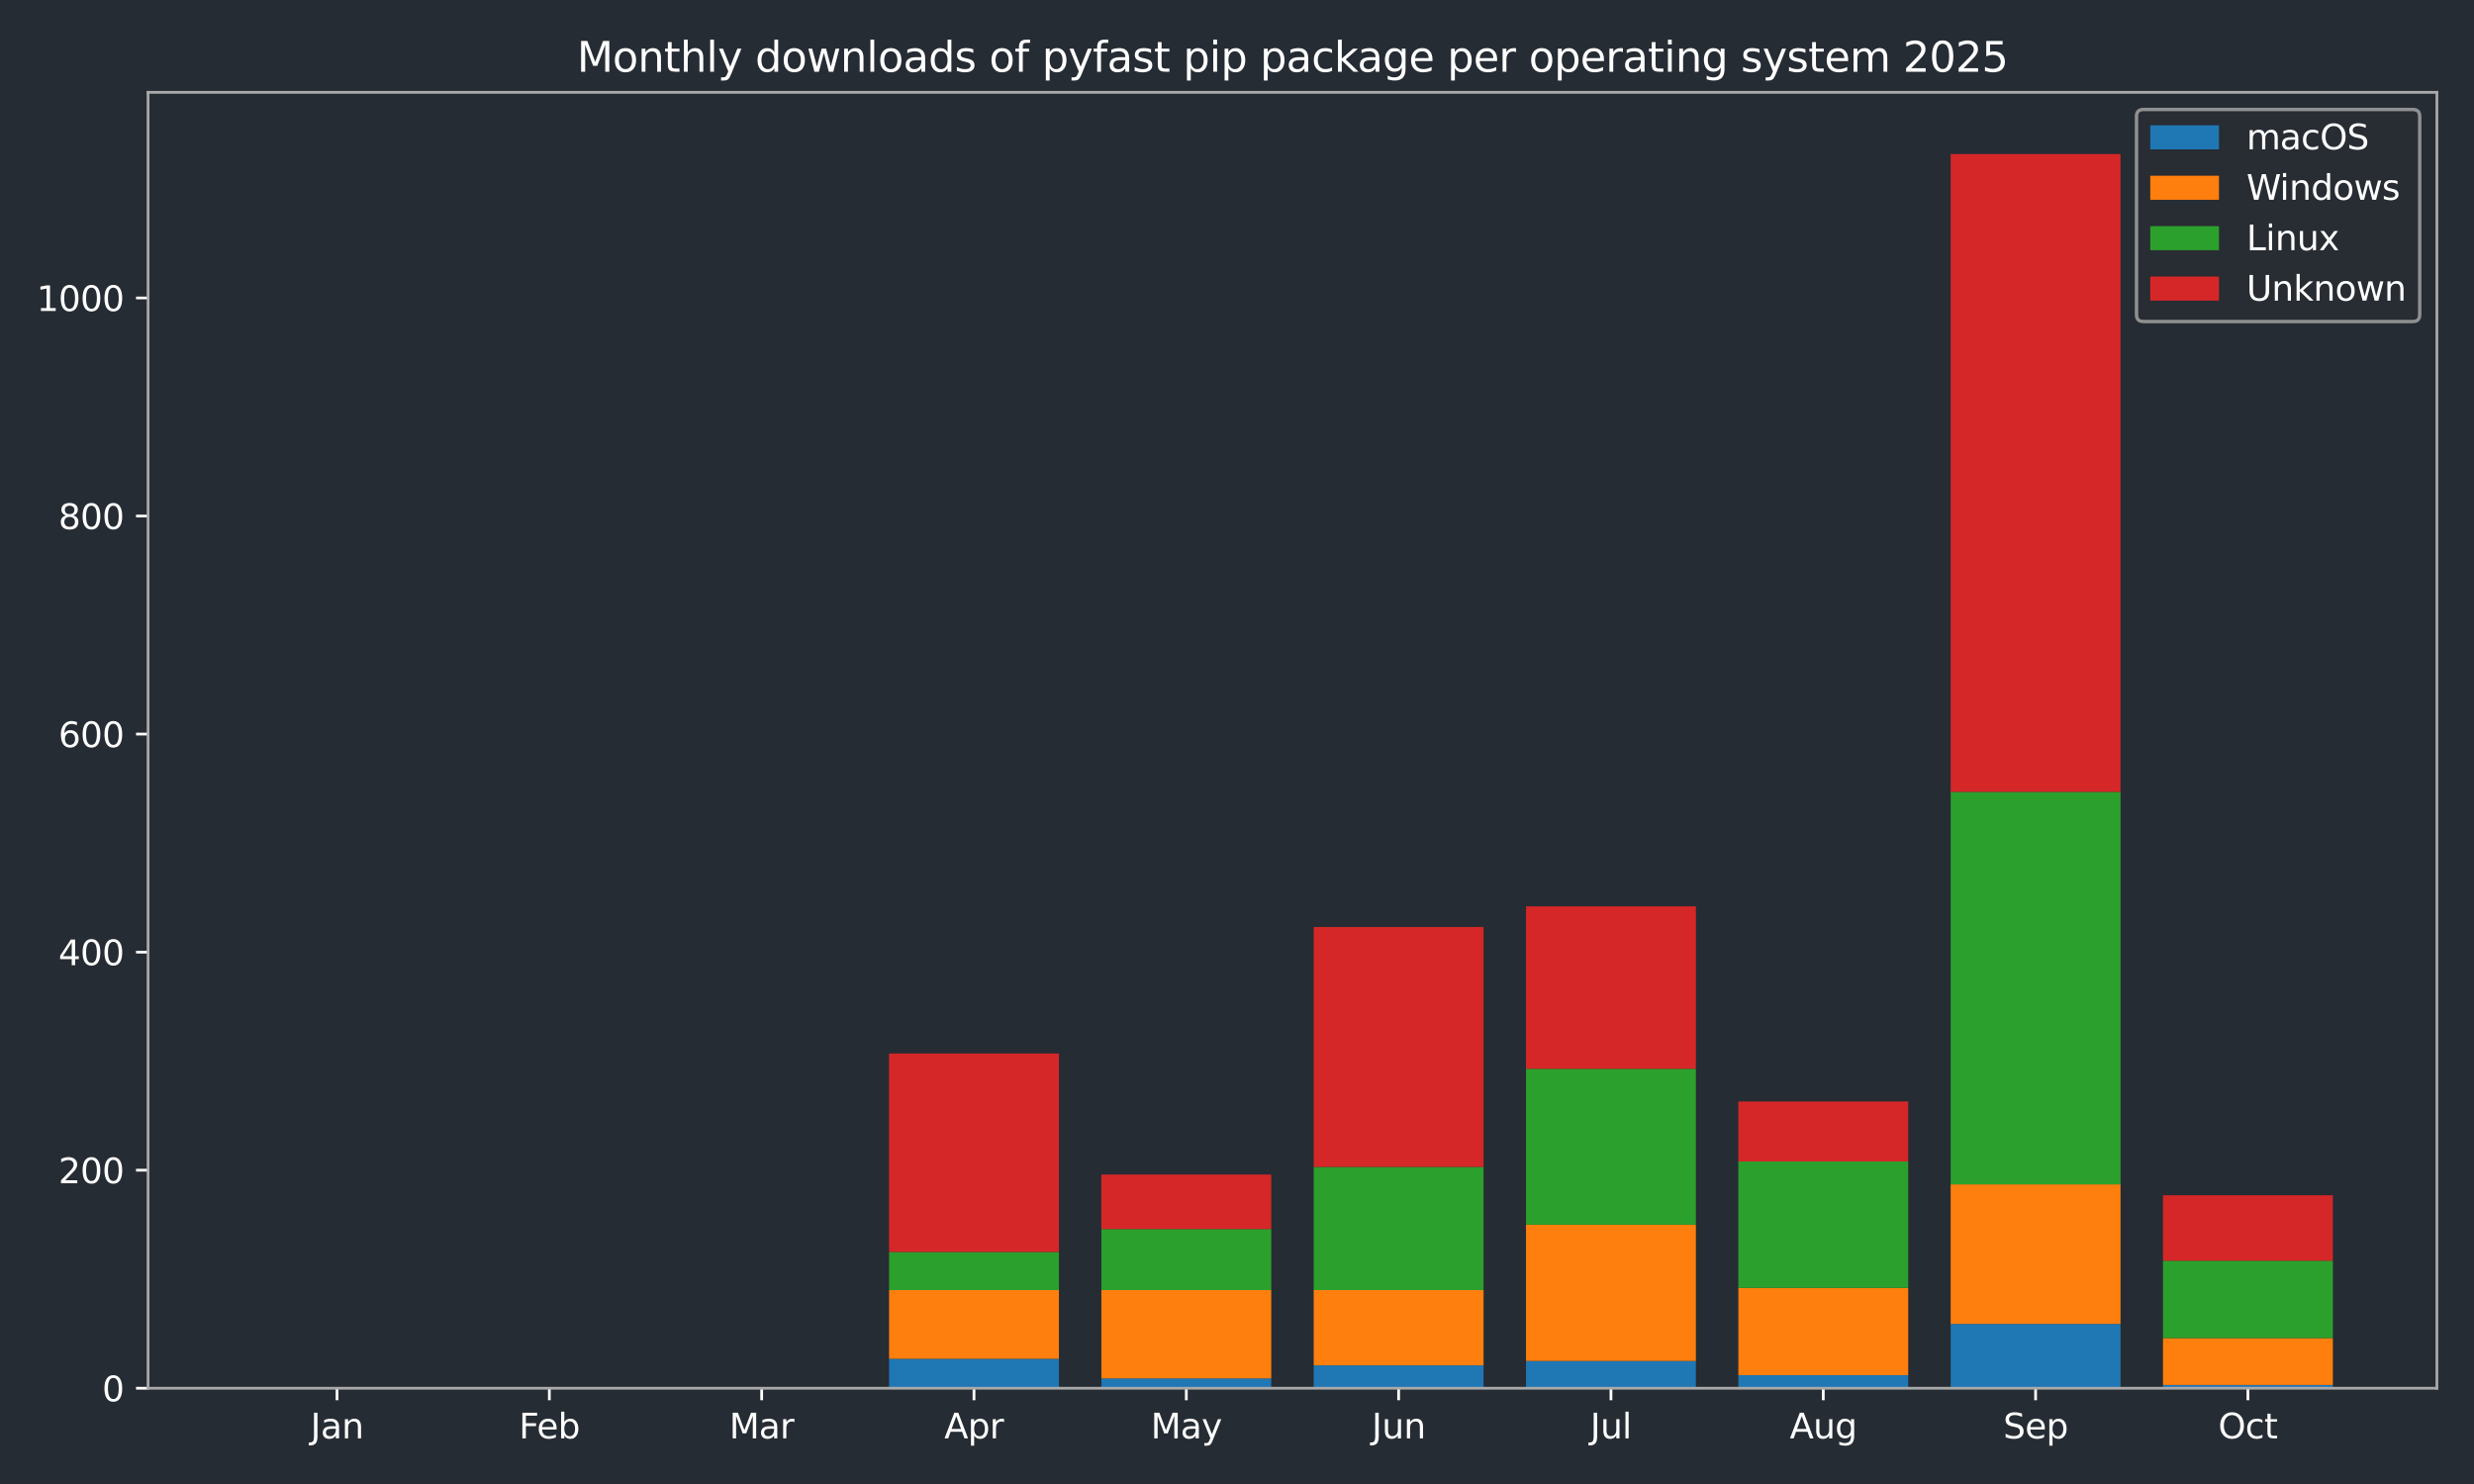 <?xml version="1.0" encoding="utf-8" standalone="no"?>
<!DOCTYPE svg PUBLIC "-//W3C//DTD SVG 1.1//EN"
  "http://www.w3.org/Graphics/SVG/1.1/DTD/svg11.dtd">
<svg xmlns:xlink="http://www.w3.org/1999/xlink" width="720pt" height="432pt" viewBox="0 0 720 432" xmlns="http://www.w3.org/2000/svg" version="1.1">
 <defs>
  <style type="text/css">*{stroke-linejoin: round; stroke-linecap: butt}</style>
 </defs>
 <g id="figure_1">
  <g id="patch_1">
   <path d="M 0 432 
L 720 432 
L 720 0 
L 0 0 
z
" style="fill: #262c33"/>
  </g>
  <g id="axes_1">
   <g id="patch_2">
    <path d="M 43.09 404.12 
L 709.2 404.12 
L 709.2 26.88 
L 43.09 26.88 
z
" style="fill: #262c33"/>
   </g>
   <g id="patch_3">
    <path d="M 73.368 404.12 
L 122.801 404.12 
L 122.801 404.12 
L 73.368 404.12 
z
" clip-path="url(#p103be81639)" style="fill: #1f77b4"/>
   </g>
   <g id="patch_4">
    <path d="M 135.159 404.12 
L 184.592 404.12 
L 184.592 404.12 
L 135.159 404.12 
z
" clip-path="url(#p103be81639)" style="fill: #1f77b4"/>
   </g>
   <g id="patch_5">
    <path d="M 196.95 404.12 
L 246.383 404.12 
L 246.383 404.12 
L 196.95 404.12 
z
" clip-path="url(#p103be81639)" style="fill: #1f77b4"/>
   </g>
   <g id="patch_6">
    <path d="M 258.742 404.12 
L 308.175 404.12 
L 308.175 395.551 
L 258.742 395.551 
z
" clip-path="url(#p103be81639)" style="fill: #1f77b4"/>
   </g>
   <g id="patch_7">
    <path d="M 320.533 404.12 
L 369.966 404.12 
L 369.966 401.264 
L 320.533 401.264 
z
" clip-path="url(#p103be81639)" style="fill: #1f77b4"/>
   </g>
   <g id="patch_8">
    <path d="M 382.324 404.12 
L 431.757 404.12 
L 431.757 397.455 
L 382.324 397.455 
z
" clip-path="url(#p103be81639)" style="fill: #1f77b4"/>
   </g>
   <g id="patch_9">
    <path d="M 444.115 404.12 
L 493.548 404.12 
L 493.548 396.185 
L 444.115 396.185 
z
" clip-path="url(#p103be81639)" style="fill: #1f77b4"/>
   </g>
   <g id="patch_10">
    <path d="M 505.907 404.12 
L 555.34 404.12 
L 555.34 400.311 
L 505.907 400.311 
z
" clip-path="url(#p103be81639)" style="fill: #1f77b4"/>
   </g>
   <g id="patch_11">
    <path d="M 567.698 404.12 
L 617.131 404.12 
L 617.131 385.394 
L 567.698 385.394 
z
" clip-path="url(#p103be81639)" style="fill: #1f77b4"/>
   </g>
   <g id="patch_12">
    <path d="M 629.489 404.12 
L 678.922 404.12 
L 678.922 403.168 
L 629.489 403.168 
z
" clip-path="url(#p103be81639)" style="fill: #1f77b4"/>
   </g>
   <g id="patch_13">
    <path d="M 73.368 404.12 
L 122.801 404.12 
L 122.801 404.12 
L 73.368 404.12 
z
" clip-path="url(#p103be81639)" style="fill: #ff7f0e"/>
   </g>
   <g id="patch_14">
    <path d="M 135.159 404.12 
L 184.592 404.12 
L 184.592 404.12 
L 135.159 404.12 
z
" clip-path="url(#p103be81639)" style="fill: #ff7f0e"/>
   </g>
   <g id="patch_15">
    <path d="M 196.95 404.12 
L 246.383 404.12 
L 246.383 404.12 
L 196.95 404.12 
z
" clip-path="url(#p103be81639)" style="fill: #ff7f0e"/>
   </g>
   <g id="patch_16">
    <path d="M 258.742 395.551 
L 308.175 395.551 
L 308.175 375.556 
L 258.742 375.556 
z
" clip-path="url(#p103be81639)" style="fill: #ff7f0e"/>
   </g>
   <g id="patch_17">
    <path d="M 320.533 401.264 
L 369.966 401.264 
L 369.966 375.556 
L 320.533 375.556 
z
" clip-path="url(#p103be81639)" style="fill: #ff7f0e"/>
   </g>
   <g id="patch_18">
    <path d="M 382.324 397.455 
L 431.757 397.455 
L 431.757 375.556 
L 382.324 375.556 
z
" clip-path="url(#p103be81639)" style="fill: #ff7f0e"/>
   </g>
   <g id="patch_19">
    <path d="M 444.115 396.185 
L 493.548 396.185 
L 493.548 356.513 
L 444.115 356.513 
z
" clip-path="url(#p103be81639)" style="fill: #ff7f0e"/>
   </g>
   <g id="patch_20">
    <path d="M 505.907 400.311 
L 555.34 400.311 
L 555.34 374.921 
L 505.907 374.921 
z
" clip-path="url(#p103be81639)" style="fill: #ff7f0e"/>
   </g>
   <g id="patch_21">
    <path d="M 567.698 385.394 
L 617.131 385.394 
L 617.131 344.77 
L 567.698 344.77 
z
" clip-path="url(#p103be81639)" style="fill: #ff7f0e"/>
   </g>
   <g id="patch_22">
    <path d="M 629.489 403.168 
L 678.922 403.168 
L 678.922 389.52 
L 629.489 389.52 
z
" clip-path="url(#p103be81639)" style="fill: #ff7f0e"/>
   </g>
   <g id="patch_23">
    <path d="M 73.368 404.12 
L 122.801 404.12 
L 122.801 404.12 
L 73.368 404.12 
z
" clip-path="url(#p103be81639)" style="fill: #2ca02c"/>
   </g>
   <g id="patch_24">
    <path d="M 135.159 404.12 
L 184.592 404.12 
L 184.592 404.12 
L 135.159 404.12 
z
" clip-path="url(#p103be81639)" style="fill: #2ca02c"/>
   </g>
   <g id="patch_25">
    <path d="M 196.95 404.12 
L 246.383 404.12 
L 246.383 404.12 
L 196.95 404.12 
z
" clip-path="url(#p103be81639)" style="fill: #2ca02c"/>
   </g>
   <g id="patch_26">
    <path d="M 258.742 375.556 
L 308.175 375.556 
L 308.175 364.447 
L 258.742 364.447 
z
" clip-path="url(#p103be81639)" style="fill: #2ca02c"/>
   </g>
   <g id="patch_27">
    <path d="M 320.533 375.556 
L 369.966 375.556 
L 369.966 357.782 
L 320.533 357.782 
z
" clip-path="url(#p103be81639)" style="fill: #2ca02c"/>
   </g>
   <g id="patch_28">
    <path d="M 382.324 375.556 
L 431.757 375.556 
L 431.757 339.691 
L 382.324 339.691 
z
" clip-path="url(#p103be81639)" style="fill: #2ca02c"/>
   </g>
   <g id="patch_29">
    <path d="M 444.115 356.513 
L 493.548 356.513 
L 493.548 311.127 
L 444.115 311.127 
z
" clip-path="url(#p103be81639)" style="fill: #2ca02c"/>
   </g>
   <g id="patch_30">
    <path d="M 505.907 374.921 
L 555.34 374.921 
L 555.34 338.105 
L 505.907 338.105 
z
" clip-path="url(#p103be81639)" style="fill: #2ca02c"/>
   </g>
   <g id="patch_31">
    <path d="M 567.698 344.77 
L 617.131 344.77 
L 617.131 230.512 
L 567.698 230.512 
z
" clip-path="url(#p103be81639)" style="fill: #2ca02c"/>
   </g>
   <g id="patch_32">
    <path d="M 629.489 389.52 
L 678.922 389.52 
L 678.922 366.986 
L 629.489 366.986 
z
" clip-path="url(#p103be81639)" style="fill: #2ca02c"/>
   </g>
   <g id="patch_33">
    <path d="M 73.368 404.12 
L 122.801 404.12 
L 122.801 404.12 
L 73.368 404.12 
z
" clip-path="url(#p103be81639)" style="fill: #d62728"/>
   </g>
   <g id="patch_34">
    <path d="M 135.159 404.12 
L 184.592 404.12 
L 184.592 404.12 
L 135.159 404.12 
z
" clip-path="url(#p103be81639)" style="fill: #d62728"/>
   </g>
   <g id="patch_35">
    <path d="M 196.95 404.12 
L 246.383 404.12 
L 246.383 404.12 
L 196.95 404.12 
z
" clip-path="url(#p103be81639)" style="fill: #d62728"/>
   </g>
   <g id="patch_36">
    <path d="M 258.742 364.447 
L 308.175 364.447 
L 308.175 306.684 
L 258.742 306.684 
z
" clip-path="url(#p103be81639)" style="fill: #d62728"/>
   </g>
   <g id="patch_37">
    <path d="M 320.533 357.782 
L 369.966 357.782 
L 369.966 341.913 
L 320.533 341.913 
z
" clip-path="url(#p103be81639)" style="fill: #d62728"/>
   </g>
   <g id="patch_38">
    <path d="M 382.324 339.691 
L 431.757 339.691 
L 431.757 269.868 
L 382.324 269.868 
z
" clip-path="url(#p103be81639)" style="fill: #d62728"/>
   </g>
   <g id="patch_39">
    <path d="M 444.115 311.127 
L 493.548 311.127 
L 493.548 263.837 
L 444.115 263.837 
z
" clip-path="url(#p103be81639)" style="fill: #d62728"/>
   </g>
   <g id="patch_40">
    <path d="M 505.907 338.105 
L 555.34 338.105 
L 555.34 320.649 
L 505.907 320.649 
z
" clip-path="url(#p103be81639)" style="fill: #d62728"/>
   </g>
   <g id="patch_41">
    <path d="M 567.698 230.512 
L 617.131 230.512 
L 617.131 44.844 
L 567.698 44.844 
z
" clip-path="url(#p103be81639)" style="fill: #d62728"/>
   </g>
   <g id="patch_42">
    <path d="M 629.489 366.986 
L 678.922 366.986 
L 678.922 347.943 
L 629.489 347.943 
z
" clip-path="url(#p103be81639)" style="fill: #d62728"/>
   </g>
   <g id="matplotlib.axis_1">
    <g id="xtick_1">
     <g id="line2d_1">
      <defs>
       <path id="m351a9844df" d="M 0 0 
L 0 3.5 
" style="stroke: #ffffff; stroke-width: 0.8"/>
      </defs>
      <g>
       <use xlink:href="#m351a9844df" x="98.084" y="404.12" style="fill: #ffffff; stroke: #ffffff; stroke-width: 0.8"/>
      </g>
     </g>
     <g id="text_1">
      <!-- Jan -->
      <g style="fill: #ffffff" transform="translate(90.376 418.718) scale(0.1 -0.1)">
       <defs>
        <path id="DejaVuSans-4a" d="M 628 4666 
L 1259 4666 
L 1259 325 
Q 1259 -519 939 -900 
Q 619 -1281 -91 -1281 
L -331 -1281 
L -331 -750 
L -134 -750 
Q 284 -750 456 -515 
Q 628 -281 628 325 
L 628 4666 
z
" transform="scale(0.016)"/>
        <path id="DejaVuSans-61" d="M 2194 1759 
Q 1497 1759 1228 1600 
Q 959 1441 959 1056 
Q 959 750 1161 570 
Q 1363 391 1709 391 
Q 2188 391 2477 730 
Q 2766 1069 2766 1631 
L 2766 1759 
L 2194 1759 
z
M 3341 1997 
L 3341 0 
L 2766 0 
L 2766 531 
Q 2569 213 2275 61 
Q 1981 -91 1556 -91 
Q 1019 -91 701 211 
Q 384 513 384 1019 
Q 384 1609 779 1909 
Q 1175 2209 1959 2209 
L 2766 2209 
L 2766 2266 
Q 2766 2663 2505 2880 
Q 2244 3097 1772 3097 
Q 1472 3097 1187 3025 
Q 903 2953 641 2809 
L 641 3341 
Q 956 3463 1253 3523 
Q 1550 3584 1831 3584 
Q 2591 3584 2966 3190 
Q 3341 2797 3341 1997 
z
" transform="scale(0.016)"/>
        <path id="DejaVuSans-6e" d="M 3513 2113 
L 3513 0 
L 2938 0 
L 2938 2094 
Q 2938 2591 2744 2837 
Q 2550 3084 2163 3084 
Q 1697 3084 1428 2787 
Q 1159 2491 1159 1978 
L 1159 0 
L 581 0 
L 581 3500 
L 1159 3500 
L 1159 2956 
Q 1366 3272 1645 3428 
Q 1925 3584 2291 3584 
Q 2894 3584 3203 3211 
Q 3513 2838 3513 2113 
z
" transform="scale(0.016)"/>
       </defs>
       <use xlink:href="#DejaVuSans-4a"/>
       <use xlink:href="#DejaVuSans-61" transform="translate(29.492 0)"/>
       <use xlink:href="#DejaVuSans-6e" transform="translate(90.771 0)"/>
      </g>
     </g>
    </g>
    <g id="xtick_2">
     <g id="line2d_2">
      <g>
       <use xlink:href="#m351a9844df" x="159.876" y="404.12" style="fill: #ffffff; stroke: #ffffff; stroke-width: 0.8"/>
      </g>
     </g>
     <g id="text_2">
      <!-- Feb -->
      <g style="fill: #ffffff" transform="translate(151.024 418.718) scale(0.1 -0.1)">
       <defs>
        <path id="DejaVuSans-46" d="M 628 4666 
L 3309 4666 
L 3309 4134 
L 1259 4134 
L 1259 2759 
L 3109 2759 
L 3109 2228 
L 1259 2228 
L 1259 0 
L 628 0 
L 628 4666 
z
" transform="scale(0.016)"/>
        <path id="DejaVuSans-65" d="M 3597 1894 
L 3597 1613 
L 953 1613 
Q 991 1019 1311 708 
Q 1631 397 2203 397 
Q 2534 397 2845 478 
Q 3156 559 3463 722 
L 3463 178 
Q 3153 47 2828 -22 
Q 2503 -91 2169 -91 
Q 1331 -91 842 396 
Q 353 884 353 1716 
Q 353 2575 817 3079 
Q 1281 3584 2069 3584 
Q 2775 3584 3186 3129 
Q 3597 2675 3597 1894 
z
M 3022 2063 
Q 3016 2534 2758 2815 
Q 2500 3097 2075 3097 
Q 1594 3097 1305 2825 
Q 1016 2553 972 2059 
L 3022 2063 
z
" transform="scale(0.016)"/>
        <path id="DejaVuSans-62" d="M 3116 1747 
Q 3116 2381 2855 2742 
Q 2594 3103 2138 3103 
Q 1681 3103 1420 2742 
Q 1159 2381 1159 1747 
Q 1159 1113 1420 752 
Q 1681 391 2138 391 
Q 2594 391 2855 752 
Q 3116 1113 3116 1747 
z
M 1159 2969 
Q 1341 3281 1617 3432 
Q 1894 3584 2278 3584 
Q 2916 3584 3314 3078 
Q 3713 2572 3713 1747 
Q 3713 922 3314 415 
Q 2916 -91 2278 -91 
Q 1894 -91 1617 61 
Q 1341 213 1159 525 
L 1159 0 
L 581 0 
L 581 4863 
L 1159 4863 
L 1159 2969 
z
" transform="scale(0.016)"/>
       </defs>
       <use xlink:href="#DejaVuSans-46"/>
       <use xlink:href="#DejaVuSans-65" transform="translate(52.02 0)"/>
       <use xlink:href="#DejaVuSans-62" transform="translate(113.543 0)"/>
      </g>
     </g>
    </g>
    <g id="xtick_3">
     <g id="line2d_3">
      <g>
       <use xlink:href="#m351a9844df" x="221.667" y="404.12" style="fill: #ffffff; stroke: #ffffff; stroke-width: 0.8"/>
      </g>
     </g>
     <g id="text_3">
      <!-- Mar -->
      <g style="fill: #ffffff" transform="translate(212.233 418.718) scale(0.1 -0.1)">
       <defs>
        <path id="DejaVuSans-4d" d="M 628 4666 
L 1569 4666 
L 2759 1491 
L 3956 4666 
L 4897 4666 
L 4897 0 
L 4281 0 
L 4281 4097 
L 3078 897 
L 2444 897 
L 1241 4097 
L 1241 0 
L 628 0 
L 628 4666 
z
" transform="scale(0.016)"/>
        <path id="DejaVuSans-72" d="M 2631 2963 
Q 2534 3019 2420 3045 
Q 2306 3072 2169 3072 
Q 1681 3072 1420 2755 
Q 1159 2438 1159 1844 
L 1159 0 
L 581 0 
L 581 3500 
L 1159 3500 
L 1159 2956 
Q 1341 3275 1631 3429 
Q 1922 3584 2338 3584 
Q 2397 3584 2469 3576 
Q 2541 3569 2628 3553 
L 2631 2963 
z
" transform="scale(0.016)"/>
       </defs>
       <use xlink:href="#DejaVuSans-4d"/>
       <use xlink:href="#DejaVuSans-61" transform="translate(86.279 0)"/>
       <use xlink:href="#DejaVuSans-72" transform="translate(147.559 0)"/>
      </g>
     </g>
    </g>
    <g id="xtick_4">
     <g id="line2d_4">
      <g>
       <use xlink:href="#m351a9844df" x="283.458" y="404.12" style="fill: #ffffff; stroke: #ffffff; stroke-width: 0.8"/>
      </g>
     </g>
     <g id="text_4">
      <!-- Apr -->
      <g style="fill: #ffffff" transform="translate(274.808 418.718) scale(0.1 -0.1)">
       <defs>
        <path id="DejaVuSans-41" d="M 2188 4044 
L 1331 1722 
L 3047 1722 
L 2188 4044 
z
M 1831 4666 
L 2547 4666 
L 4325 0 
L 3669 0 
L 3244 1197 
L 1141 1197 
L 716 0 
L 50 0 
L 1831 4666 
z
" transform="scale(0.016)"/>
        <path id="DejaVuSans-70" d="M 1159 525 
L 1159 -1331 
L 581 -1331 
L 581 3500 
L 1159 3500 
L 1159 2969 
Q 1341 3281 1617 3432 
Q 1894 3584 2278 3584 
Q 2916 3584 3314 3078 
Q 3713 2572 3713 1747 
Q 3713 922 3314 415 
Q 2916 -91 2278 -91 
Q 1894 -91 1617 61 
Q 1341 213 1159 525 
z
M 3116 1747 
Q 3116 2381 2855 2742 
Q 2594 3103 2138 3103 
Q 1681 3103 1420 2742 
Q 1159 2381 1159 1747 
Q 1159 1113 1420 752 
Q 1681 391 2138 391 
Q 2594 391 2855 752 
Q 3116 1113 3116 1747 
z
" transform="scale(0.016)"/>
       </defs>
       <use xlink:href="#DejaVuSans-41"/>
       <use xlink:href="#DejaVuSans-70" transform="translate(68.408 0)"/>
       <use xlink:href="#DejaVuSans-72" transform="translate(131.885 0)"/>
      </g>
     </g>
    </g>
    <g id="xtick_5">
     <g id="line2d_5">
      <g>
       <use xlink:href="#m351a9844df" x="345.249" y="404.12" style="fill: #ffffff; stroke: #ffffff; stroke-width: 0.8"/>
      </g>
     </g>
     <g id="text_5">
      <!-- May -->
      <g style="fill: #ffffff" transform="translate(334.912 418.718) scale(0.1 -0.1)">
       <defs>
        <path id="DejaVuSans-79" d="M 2059 -325 
Q 1816 -950 1584 -1140 
Q 1353 -1331 966 -1331 
L 506 -1331 
L 506 -850 
L 844 -850 
Q 1081 -850 1212 -737 
Q 1344 -625 1503 -206 
L 1606 56 
L 191 3500 
L 800 3500 
L 1894 763 
L 2988 3500 
L 3597 3500 
L 2059 -325 
z
" transform="scale(0.016)"/>
       </defs>
       <use xlink:href="#DejaVuSans-4d"/>
       <use xlink:href="#DejaVuSans-61" transform="translate(86.279 0)"/>
       <use xlink:href="#DejaVuSans-79" transform="translate(147.559 0)"/>
      </g>
     </g>
    </g>
    <g id="xtick_6">
     <g id="line2d_6">
      <g>
       <use xlink:href="#m351a9844df" x="407.041" y="404.12" style="fill: #ffffff; stroke: #ffffff; stroke-width: 0.8"/>
      </g>
     </g>
     <g id="text_6">
      <!-- Jun -->
      <g style="fill: #ffffff" transform="translate(399.228 418.718) scale(0.1 -0.1)">
       <defs>
        <path id="DejaVuSans-75" d="M 544 1381 
L 544 3500 
L 1119 3500 
L 1119 1403 
Q 1119 906 1312 657 
Q 1506 409 1894 409 
Q 2359 409 2629 706 
Q 2900 1003 2900 1516 
L 2900 3500 
L 3475 3500 
L 3475 0 
L 2900 0 
L 2900 538 
Q 2691 219 2414 64 
Q 2138 -91 1772 -91 
Q 1169 -91 856 284 
Q 544 659 544 1381 
z
M 1991 3584 
L 1991 3584 
z
" transform="scale(0.016)"/>
       </defs>
       <use xlink:href="#DejaVuSans-4a"/>
       <use xlink:href="#DejaVuSans-75" transform="translate(29.492 0)"/>
       <use xlink:href="#DejaVuSans-6e" transform="translate(92.871 0)"/>
      </g>
     </g>
    </g>
    <g id="xtick_7">
     <g id="line2d_7">
      <g>
       <use xlink:href="#m351a9844df" x="468.832" y="404.12" style="fill: #ffffff; stroke: #ffffff; stroke-width: 0.8"/>
      </g>
     </g>
     <g id="text_7">
      <!-- Jul -->
      <g style="fill: #ffffff" transform="translate(462.799 418.718) scale(0.1 -0.1)">
       <defs>
        <path id="DejaVuSans-6c" d="M 603 4863 
L 1178 4863 
L 1178 0 
L 603 0 
L 603 4863 
z
" transform="scale(0.016)"/>
       </defs>
       <use xlink:href="#DejaVuSans-4a"/>
       <use xlink:href="#DejaVuSans-75" transform="translate(29.492 0)"/>
       <use xlink:href="#DejaVuSans-6c" transform="translate(92.871 0)"/>
      </g>
     </g>
    </g>
    <g id="xtick_8">
     <g id="line2d_8">
      <g>
       <use xlink:href="#m351a9844df" x="530.623" y="404.12" style="fill: #ffffff; stroke: #ffffff; stroke-width: 0.8"/>
      </g>
     </g>
     <g id="text_8">
      <!-- Aug -->
      <g style="fill: #ffffff" transform="translate(520.86 418.718) scale(0.1 -0.1)">
       <defs>
        <path id="DejaVuSans-67" d="M 2906 1791 
Q 2906 2416 2648 2759 
Q 2391 3103 1925 3103 
Q 1463 3103 1205 2759 
Q 947 2416 947 1791 
Q 947 1169 1205 825 
Q 1463 481 1925 481 
Q 2391 481 2648 825 
Q 2906 1169 2906 1791 
z
M 3481 434 
Q 3481 -459 3084 -895 
Q 2688 -1331 1869 -1331 
Q 1566 -1331 1297 -1286 
Q 1028 -1241 775 -1147 
L 775 -588 
Q 1028 -725 1275 -790 
Q 1522 -856 1778 -856 
Q 2344 -856 2625 -561 
Q 2906 -266 2906 331 
L 2906 616 
Q 2728 306 2450 153 
Q 2172 0 1784 0 
Q 1141 0 747 490 
Q 353 981 353 1791 
Q 353 2603 747 3093 
Q 1141 3584 1784 3584 
Q 2172 3584 2450 3431 
Q 2728 3278 2906 2969 
L 2906 3500 
L 3481 3500 
L 3481 434 
z
" transform="scale(0.016)"/>
       </defs>
       <use xlink:href="#DejaVuSans-41"/>
       <use xlink:href="#DejaVuSans-75" transform="translate(68.408 0)"/>
       <use xlink:href="#DejaVuSans-67" transform="translate(131.787 0)"/>
      </g>
     </g>
    </g>
    <g id="xtick_9">
     <g id="line2d_9">
      <g>
       <use xlink:href="#m351a9844df" x="592.414" y="404.12" style="fill: #ffffff; stroke: #ffffff; stroke-width: 0.8"/>
      </g>
     </g>
     <g id="text_9">
      <!-- Sep -->
      <g style="fill: #ffffff" transform="translate(582.989 418.718) scale(0.1 -0.1)">
       <defs>
        <path id="DejaVuSans-53" d="M 3425 4513 
L 3425 3897 
Q 3066 4069 2747 4153 
Q 2428 4238 2131 4238 
Q 1616 4238 1336 4038 
Q 1056 3838 1056 3469 
Q 1056 3159 1242 3001 
Q 1428 2844 1947 2747 
L 2328 2669 
Q 3034 2534 3370 2195 
Q 3706 1856 3706 1288 
Q 3706 609 3251 259 
Q 2797 -91 1919 -91 
Q 1588 -91 1214 -16 
Q 841 59 441 206 
L 441 856 
Q 825 641 1194 531 
Q 1563 422 1919 422 
Q 2459 422 2753 634 
Q 3047 847 3047 1241 
Q 3047 1584 2836 1778 
Q 2625 1972 2144 2069 
L 1759 2144 
Q 1053 2284 737 2584 
Q 422 2884 422 3419 
Q 422 4038 858 4394 
Q 1294 4750 2059 4750 
Q 2388 4750 2728 4690 
Q 3069 4631 3425 4513 
z
" transform="scale(0.016)"/>
       </defs>
       <use xlink:href="#DejaVuSans-53"/>
       <use xlink:href="#DejaVuSans-65" transform="translate(63.477 0)"/>
       <use xlink:href="#DejaVuSans-70" transform="translate(125 0)"/>
      </g>
     </g>
    </g>
    <g id="xtick_10">
     <g id="line2d_10">
      <g>
       <use xlink:href="#m351a9844df" x="654.206" y="404.12" style="fill: #ffffff; stroke: #ffffff; stroke-width: 0.8"/>
      </g>
     </g>
     <g id="text_10">
      <!-- Oct -->
      <g style="fill: #ffffff" transform="translate(645.56 418.718) scale(0.1 -0.1)">
       <defs>
        <path id="DejaVuSans-4f" d="M 2522 4238 
Q 1834 4238 1429 3725 
Q 1025 3213 1025 2328 
Q 1025 1447 1429 934 
Q 1834 422 2522 422 
Q 3209 422 3611 934 
Q 4013 1447 4013 2328 
Q 4013 3213 3611 3725 
Q 3209 4238 2522 4238 
z
M 2522 4750 
Q 3503 4750 4090 4092 
Q 4678 3434 4678 2328 
Q 4678 1225 4090 567 
Q 3503 -91 2522 -91 
Q 1538 -91 948 565 
Q 359 1222 359 2328 
Q 359 3434 948 4092 
Q 1538 4750 2522 4750 
z
" transform="scale(0.016)"/>
        <path id="DejaVuSans-63" d="M 3122 3366 
L 3122 2828 
Q 2878 2963 2633 3030 
Q 2388 3097 2138 3097 
Q 1578 3097 1268 2742 
Q 959 2388 959 1747 
Q 959 1106 1268 751 
Q 1578 397 2138 397 
Q 2388 397 2633 464 
Q 2878 531 3122 666 
L 3122 134 
Q 2881 22 2623 -34 
Q 2366 -91 2075 -91 
Q 1284 -91 818 406 
Q 353 903 353 1747 
Q 353 2603 823 3093 
Q 1294 3584 2113 3584 
Q 2378 3584 2631 3529 
Q 2884 3475 3122 3366 
z
" transform="scale(0.016)"/>
        <path id="DejaVuSans-74" d="M 1172 4494 
L 1172 3500 
L 2356 3500 
L 2356 3053 
L 1172 3053 
L 1172 1153 
Q 1172 725 1289 603 
Q 1406 481 1766 481 
L 2356 481 
L 2356 0 
L 1766 0 
Q 1100 0 847 248 
Q 594 497 594 1153 
L 594 3053 
L 172 3053 
L 172 3500 
L 594 3500 
L 594 4494 
L 1172 4494 
z
" transform="scale(0.016)"/>
       </defs>
       <use xlink:href="#DejaVuSans-4f"/>
       <use xlink:href="#DejaVuSans-63" transform="translate(78.711 0)"/>
       <use xlink:href="#DejaVuSans-74" transform="translate(133.691 0)"/>
      </g>
     </g>
    </g>
   </g>
   <g id="matplotlib.axis_2">
    <g id="ytick_1">
     <g id="line2d_11">
      <defs>
       <path id="m65eb19afeb" d="M 0 0 
L -3.5 0 
" style="stroke: #ffffff; stroke-width: 0.8"/>
      </defs>
      <g>
       <use xlink:href="#m65eb19afeb" x="43.09" y="404.12" style="fill: #ffffff; stroke: #ffffff; stroke-width: 0.8"/>
      </g>
     </g>
     <g id="text_11">
      <!-- 0 -->
      <g style="fill: #ffffff" transform="translate(29.727 407.919) scale(0.1 -0.1)">
       <defs>
        <path id="DejaVuSans-30" d="M 2034 4250 
Q 1547 4250 1301 3770 
Q 1056 3291 1056 2328 
Q 1056 1369 1301 889 
Q 1547 409 2034 409 
Q 2525 409 2770 889 
Q 3016 1369 3016 2328 
Q 3016 3291 2770 3770 
Q 2525 4250 2034 4250 
z
M 2034 4750 
Q 2819 4750 3233 4129 
Q 3647 3509 3647 2328 
Q 3647 1150 3233 529 
Q 2819 -91 2034 -91 
Q 1250 -91 836 529 
Q 422 1150 422 2328 
Q 422 3509 836 4129 
Q 1250 4750 2034 4750 
z
" transform="scale(0.016)"/>
       </defs>
       <use xlink:href="#DejaVuSans-30"/>
      </g>
     </g>
    </g>
    <g id="ytick_2">
     <g id="line2d_12">
      <g>
       <use xlink:href="#m65eb19afeb" x="43.09" y="340.644" style="fill: #ffffff; stroke: #ffffff; stroke-width: 0.8"/>
      </g>
     </g>
     <g id="text_12">
      <!-- 200 -->
      <g style="fill: #ffffff" transform="translate(17.003 344.443) scale(0.1 -0.1)">
       <defs>
        <path id="DejaVuSans-32" d="M 1228 531 
L 3431 531 
L 3431 0 
L 469 0 
L 469 531 
Q 828 903 1448 1529 
Q 2069 2156 2228 2338 
Q 2531 2678 2651 2914 
Q 2772 3150 2772 3378 
Q 2772 3750 2511 3984 
Q 2250 4219 1831 4219 
Q 1534 4219 1204 4116 
Q 875 4013 500 3803 
L 500 4441 
Q 881 4594 1212 4672 
Q 1544 4750 1819 4750 
Q 2544 4750 2975 4387 
Q 3406 4025 3406 3419 
Q 3406 3131 3298 2873 
Q 3191 2616 2906 2266 
Q 2828 2175 2409 1742 
Q 1991 1309 1228 531 
z
" transform="scale(0.016)"/>
       </defs>
       <use xlink:href="#DejaVuSans-32"/>
       <use xlink:href="#DejaVuSans-30" transform="translate(63.623 0)"/>
       <use xlink:href="#DejaVuSans-30" transform="translate(127.246 0)"/>
      </g>
     </g>
    </g>
    <g id="ytick_3">
     <g id="line2d_13">
      <g>
       <use xlink:href="#m65eb19afeb" x="43.09" y="277.167" style="fill: #ffffff; stroke: #ffffff; stroke-width: 0.8"/>
      </g>
     </g>
     <g id="text_13">
      <!-- 400 -->
      <g style="fill: #ffffff" transform="translate(17.003 280.967) scale(0.1 -0.1)">
       <defs>
        <path id="DejaVuSans-34" d="M 2419 4116 
L 825 1625 
L 2419 1625 
L 2419 4116 
z
M 2253 4666 
L 3047 4666 
L 3047 1625 
L 3713 1625 
L 3713 1100 
L 3047 1100 
L 3047 0 
L 2419 0 
L 2419 1100 
L 313 1100 
L 313 1709 
L 2253 4666 
z
" transform="scale(0.016)"/>
       </defs>
       <use xlink:href="#DejaVuSans-34"/>
       <use xlink:href="#DejaVuSans-30" transform="translate(63.623 0)"/>
       <use xlink:href="#DejaVuSans-30" transform="translate(127.246 0)"/>
      </g>
     </g>
    </g>
    <g id="ytick_4">
     <g id="line2d_14">
      <g>
       <use xlink:href="#m65eb19afeb" x="43.09" y="213.691" style="fill: #ffffff; stroke: #ffffff; stroke-width: 0.8"/>
      </g>
     </g>
     <g id="text_14">
      <!-- 600 -->
      <g style="fill: #ffffff" transform="translate(17.003 217.49) scale(0.1 -0.1)">
       <defs>
        <path id="DejaVuSans-36" d="M 2113 2584 
Q 1688 2584 1439 2293 
Q 1191 2003 1191 1497 
Q 1191 994 1439 701 
Q 1688 409 2113 409 
Q 2538 409 2786 701 
Q 3034 994 3034 1497 
Q 3034 2003 2786 2293 
Q 2538 2584 2113 2584 
z
M 3366 4563 
L 3366 3988 
Q 3128 4100 2886 4159 
Q 2644 4219 2406 4219 
Q 1781 4219 1451 3797 
Q 1122 3375 1075 2522 
Q 1259 2794 1537 2939 
Q 1816 3084 2150 3084 
Q 2853 3084 3261 2657 
Q 3669 2231 3669 1497 
Q 3669 778 3244 343 
Q 2819 -91 2113 -91 
Q 1303 -91 875 529 
Q 447 1150 447 2328 
Q 447 3434 972 4092 
Q 1497 4750 2381 4750 
Q 2619 4750 2861 4703 
Q 3103 4656 3366 4563 
z
" transform="scale(0.016)"/>
       </defs>
       <use xlink:href="#DejaVuSans-36"/>
       <use xlink:href="#DejaVuSans-30" transform="translate(63.623 0)"/>
       <use xlink:href="#DejaVuSans-30" transform="translate(127.246 0)"/>
      </g>
     </g>
    </g>
    <g id="ytick_5">
     <g id="line2d_15">
      <g>
       <use xlink:href="#m65eb19afeb" x="43.09" y="150.215" style="fill: #ffffff; stroke: #ffffff; stroke-width: 0.8"/>
      </g>
     </g>
     <g id="text_15">
      <!-- 800 -->
      <g style="fill: #ffffff" transform="translate(17.003 154.014) scale(0.1 -0.1)">
       <defs>
        <path id="DejaVuSans-38" d="M 2034 2216 
Q 1584 2216 1326 1975 
Q 1069 1734 1069 1313 
Q 1069 891 1326 650 
Q 1584 409 2034 409 
Q 2484 409 2743 651 
Q 3003 894 3003 1313 
Q 3003 1734 2745 1975 
Q 2488 2216 2034 2216 
z
M 1403 2484 
Q 997 2584 770 2862 
Q 544 3141 544 3541 
Q 544 4100 942 4425 
Q 1341 4750 2034 4750 
Q 2731 4750 3128 4425 
Q 3525 4100 3525 3541 
Q 3525 3141 3298 2862 
Q 3072 2584 2669 2484 
Q 3125 2378 3379 2068 
Q 3634 1759 3634 1313 
Q 3634 634 3220 271 
Q 2806 -91 2034 -91 
Q 1263 -91 848 271 
Q 434 634 434 1313 
Q 434 1759 690 2068 
Q 947 2378 1403 2484 
z
M 1172 3481 
Q 1172 3119 1398 2916 
Q 1625 2713 2034 2713 
Q 2441 2713 2670 2916 
Q 2900 3119 2900 3481 
Q 2900 3844 2670 4047 
Q 2441 4250 2034 4250 
Q 1625 4250 1398 4047 
Q 1172 3844 1172 3481 
z
" transform="scale(0.016)"/>
       </defs>
       <use xlink:href="#DejaVuSans-38"/>
       <use xlink:href="#DejaVuSans-30" transform="translate(63.623 0)"/>
       <use xlink:href="#DejaVuSans-30" transform="translate(127.246 0)"/>
      </g>
     </g>
    </g>
    <g id="ytick_6">
     <g id="line2d_16">
      <g>
       <use xlink:href="#m65eb19afeb" x="43.09" y="86.738" style="fill: #ffffff; stroke: #ffffff; stroke-width: 0.8"/>
      </g>
     </g>
     <g id="text_16">
      <!-- 1000 -->
      <g style="fill: #ffffff" transform="translate(10.64 90.537) scale(0.1 -0.1)">
       <defs>
        <path id="DejaVuSans-31" d="M 794 531 
L 1825 531 
L 1825 4091 
L 703 3866 
L 703 4441 
L 1819 4666 
L 2450 4666 
L 2450 531 
L 3481 531 
L 3481 0 
L 794 0 
L 794 531 
z
" transform="scale(0.016)"/>
       </defs>
       <use xlink:href="#DejaVuSans-31"/>
       <use xlink:href="#DejaVuSans-30" transform="translate(63.623 0)"/>
       <use xlink:href="#DejaVuSans-30" transform="translate(127.246 0)"/>
       <use xlink:href="#DejaVuSans-30" transform="translate(190.869 0)"/>
      </g>
     </g>
    </g>
   </g>
   <g id="patch_43">
    <path d="M 43.09 404.12 
L 43.09 26.88 
" style="fill: none; stroke: #a9a9a9; stroke-width: 0.8; stroke-linejoin: miter; stroke-linecap: square"/>
   </g>
   <g id="patch_44">
    <path d="M 709.2 404.12 
L 709.2 26.88 
" style="fill: none; stroke: #a9a9a9; stroke-width: 0.8; stroke-linejoin: miter; stroke-linecap: square"/>
   </g>
   <g id="patch_45">
    <path d="M 43.09 404.12 
L 709.2 404.12 
" style="fill: none; stroke: #a9a9a9; stroke-width: 0.8; stroke-linejoin: miter; stroke-linecap: square"/>
   </g>
   <g id="patch_46">
    <path d="M 43.09 26.88 
L 709.2 26.88 
" style="fill: none; stroke: #a9a9a9; stroke-width: 0.8; stroke-linejoin: miter; stroke-linecap: square"/>
   </g>
   <g id="text_17">
    <!-- Monthly downloads of pyfast pip package per operating system 2025 -->
    <g style="fill: #ffffff" transform="translate(167.918 20.88) scale(0.12 -0.12)">
     <defs>
      <path id="DejaVuSans-6f" d="M 1959 3097 
Q 1497 3097 1228 2736 
Q 959 2375 959 1747 
Q 959 1119 1226 758 
Q 1494 397 1959 397 
Q 2419 397 2687 759 
Q 2956 1122 2956 1747 
Q 2956 2369 2687 2733 
Q 2419 3097 1959 3097 
z
M 1959 3584 
Q 2709 3584 3137 3096 
Q 3566 2609 3566 1747 
Q 3566 888 3137 398 
Q 2709 -91 1959 -91 
Q 1206 -91 779 398 
Q 353 888 353 1747 
Q 353 2609 779 3096 
Q 1206 3584 1959 3584 
z
" transform="scale(0.016)"/>
      <path id="DejaVuSans-68" d="M 3513 2113 
L 3513 0 
L 2938 0 
L 2938 2094 
Q 2938 2591 2744 2837 
Q 2550 3084 2163 3084 
Q 1697 3084 1428 2787 
Q 1159 2491 1159 1978 
L 1159 0 
L 581 0 
L 581 4863 
L 1159 4863 
L 1159 2956 
Q 1366 3272 1645 3428 
Q 1925 3584 2291 3584 
Q 2894 3584 3203 3211 
Q 3513 2838 3513 2113 
z
" transform="scale(0.016)"/>
      <path id="DejaVuSans-20" transform="scale(0.016)"/>
      <path id="DejaVuSans-64" d="M 2906 2969 
L 2906 4863 
L 3481 4863 
L 3481 0 
L 2906 0 
L 2906 525 
Q 2725 213 2448 61 
Q 2172 -91 1784 -91 
Q 1150 -91 751 415 
Q 353 922 353 1747 
Q 353 2572 751 3078 
Q 1150 3584 1784 3584 
Q 2172 3584 2448 3432 
Q 2725 3281 2906 2969 
z
M 947 1747 
Q 947 1113 1208 752 
Q 1469 391 1925 391 
Q 2381 391 2643 752 
Q 2906 1113 2906 1747 
Q 2906 2381 2643 2742 
Q 2381 3103 1925 3103 
Q 1469 3103 1208 2742 
Q 947 2381 947 1747 
z
" transform="scale(0.016)"/>
      <path id="DejaVuSans-77" d="M 269 3500 
L 844 3500 
L 1563 769 
L 2278 3500 
L 2956 3500 
L 3675 769 
L 4391 3500 
L 4966 3500 
L 4050 0 
L 3372 0 
L 2619 2869 
L 1863 0 
L 1184 0 
L 269 3500 
z
" transform="scale(0.016)"/>
      <path id="DejaVuSans-73" d="M 2834 3397 
L 2834 2853 
Q 2591 2978 2328 3040 
Q 2066 3103 1784 3103 
Q 1356 3103 1142 2972 
Q 928 2841 928 2578 
Q 928 2378 1081 2264 
Q 1234 2150 1697 2047 
L 1894 2003 
Q 2506 1872 2764 1633 
Q 3022 1394 3022 966 
Q 3022 478 2636 193 
Q 2250 -91 1575 -91 
Q 1294 -91 989 -36 
Q 684 19 347 128 
L 347 722 
Q 666 556 975 473 
Q 1284 391 1588 391 
Q 1994 391 2212 530 
Q 2431 669 2431 922 
Q 2431 1156 2273 1281 
Q 2116 1406 1581 1522 
L 1381 1569 
Q 847 1681 609 1914 
Q 372 2147 372 2553 
Q 372 3047 722 3315 
Q 1072 3584 1716 3584 
Q 2034 3584 2315 3537 
Q 2597 3491 2834 3397 
z
" transform="scale(0.016)"/>
      <path id="DejaVuSans-66" d="M 2375 4863 
L 2375 4384 
L 1825 4384 
Q 1516 4384 1395 4259 
Q 1275 4134 1275 3809 
L 1275 3500 
L 2222 3500 
L 2222 3053 
L 1275 3053 
L 1275 0 
L 697 0 
L 697 3053 
L 147 3053 
L 147 3500 
L 697 3500 
L 697 3744 
Q 697 4328 969 4595 
Q 1241 4863 1831 4863 
L 2375 4863 
z
" transform="scale(0.016)"/>
      <path id="DejaVuSans-69" d="M 603 3500 
L 1178 3500 
L 1178 0 
L 603 0 
L 603 3500 
z
M 603 4863 
L 1178 4863 
L 1178 4134 
L 603 4134 
L 603 4863 
z
" transform="scale(0.016)"/>
      <path id="DejaVuSans-6b" d="M 581 4863 
L 1159 4863 
L 1159 1991 
L 2875 3500 
L 3609 3500 
L 1753 1863 
L 3688 0 
L 2938 0 
L 1159 1709 
L 1159 0 
L 581 0 
L 581 4863 
z
" transform="scale(0.016)"/>
      <path id="DejaVuSans-6d" d="M 3328 2828 
Q 3544 3216 3844 3400 
Q 4144 3584 4550 3584 
Q 5097 3584 5394 3201 
Q 5691 2819 5691 2113 
L 5691 0 
L 5113 0 
L 5113 2094 
Q 5113 2597 4934 2840 
Q 4756 3084 4391 3084 
Q 3944 3084 3684 2787 
Q 3425 2491 3425 1978 
L 3425 0 
L 2847 0 
L 2847 2094 
Q 2847 2600 2669 2842 
Q 2491 3084 2119 3084 
Q 1678 3084 1418 2786 
Q 1159 2488 1159 1978 
L 1159 0 
L 581 0 
L 581 3500 
L 1159 3500 
L 1159 2956 
Q 1356 3278 1631 3431 
Q 1906 3584 2284 3584 
Q 2666 3584 2933 3390 
Q 3200 3197 3328 2828 
z
" transform="scale(0.016)"/>
      <path id="DejaVuSans-35" d="M 691 4666 
L 3169 4666 
L 3169 4134 
L 1269 4134 
L 1269 2991 
Q 1406 3038 1543 3061 
Q 1681 3084 1819 3084 
Q 2600 3084 3056 2656 
Q 3513 2228 3513 1497 
Q 3513 744 3044 326 
Q 2575 -91 1722 -91 
Q 1428 -91 1123 -41 
Q 819 9 494 109 
L 494 744 
Q 775 591 1075 516 
Q 1375 441 1709 441 
Q 2250 441 2565 725 
Q 2881 1009 2881 1497 
Q 2881 1984 2565 2268 
Q 2250 2553 1709 2553 
Q 1456 2553 1204 2497 
Q 953 2441 691 2322 
L 691 4666 
z
" transform="scale(0.016)"/>
     </defs>
     <use xlink:href="#DejaVuSans-4d"/>
     <use xlink:href="#DejaVuSans-6f" transform="translate(86.279 0)"/>
     <use xlink:href="#DejaVuSans-6e" transform="translate(147.461 0)"/>
     <use xlink:href="#DejaVuSans-74" transform="translate(210.84 0)"/>
     <use xlink:href="#DejaVuSans-68" transform="translate(250.049 0)"/>
     <use xlink:href="#DejaVuSans-6c" transform="translate(313.428 0)"/>
     <use xlink:href="#DejaVuSans-79" transform="translate(341.211 0)"/>
     <use xlink:href="#DejaVuSans-20" transform="translate(400.391 0)"/>
     <use xlink:href="#DejaVuSans-64" transform="translate(432.178 0)"/>
     <use xlink:href="#DejaVuSans-6f" transform="translate(495.654 0)"/>
     <use xlink:href="#DejaVuSans-77" transform="translate(556.836 0)"/>
     <use xlink:href="#DejaVuSans-6e" transform="translate(638.623 0)"/>
     <use xlink:href="#DejaVuSans-6c" transform="translate(702.002 0)"/>
     <use xlink:href="#DejaVuSans-6f" transform="translate(729.785 0)"/>
     <use xlink:href="#DejaVuSans-61" transform="translate(790.967 0)"/>
     <use xlink:href="#DejaVuSans-64" transform="translate(852.246 0)"/>
     <use xlink:href="#DejaVuSans-73" transform="translate(915.723 0)"/>
     <use xlink:href="#DejaVuSans-20" transform="translate(967.822 0)"/>
     <use xlink:href="#DejaVuSans-6f" transform="translate(999.609 0)"/>
     <use xlink:href="#DejaVuSans-66" transform="translate(1060.791 0)"/>
     <use xlink:href="#DejaVuSans-20" transform="translate(1095.996 0)"/>
     <use xlink:href="#DejaVuSans-70" transform="translate(1127.783 0)"/>
     <use xlink:href="#DejaVuSans-79" transform="translate(1191.26 0)"/>
     <use xlink:href="#DejaVuSans-66" transform="translate(1250.439 0)"/>
     <use xlink:href="#DejaVuSans-61" transform="translate(1285.645 0)"/>
     <use xlink:href="#DejaVuSans-73" transform="translate(1346.924 0)"/>
     <use xlink:href="#DejaVuSans-74" transform="translate(1399.023 0)"/>
     <use xlink:href="#DejaVuSans-20" transform="translate(1438.232 0)"/>
     <use xlink:href="#DejaVuSans-70" transform="translate(1470.02 0)"/>
     <use xlink:href="#DejaVuSans-69" transform="translate(1533.496 0)"/>
     <use xlink:href="#DejaVuSans-70" transform="translate(1561.279 0)"/>
     <use xlink:href="#DejaVuSans-20" transform="translate(1624.756 0)"/>
     <use xlink:href="#DejaVuSans-70" transform="translate(1656.543 0)"/>
     <use xlink:href="#DejaVuSans-61" transform="translate(1720.02 0)"/>
     <use xlink:href="#DejaVuSans-63" transform="translate(1781.299 0)"/>
     <use xlink:href="#DejaVuSans-6b" transform="translate(1836.279 0)"/>
     <use xlink:href="#DejaVuSans-61" transform="translate(1892.439 0)"/>
     <use xlink:href="#DejaVuSans-67" transform="translate(1953.719 0)"/>
     <use xlink:href="#DejaVuSans-65" transform="translate(2017.195 0)"/>
     <use xlink:href="#DejaVuSans-20" transform="translate(2078.719 0)"/>
     <use xlink:href="#DejaVuSans-70" transform="translate(2110.506 0)"/>
     <use xlink:href="#DejaVuSans-65" transform="translate(2173.982 0)"/>
     <use xlink:href="#DejaVuSans-72" transform="translate(2235.506 0)"/>
     <use xlink:href="#DejaVuSans-20" transform="translate(2276.619 0)"/>
     <use xlink:href="#DejaVuSans-6f" transform="translate(2308.406 0)"/>
     <use xlink:href="#DejaVuSans-70" transform="translate(2369.588 0)"/>
     <use xlink:href="#DejaVuSans-65" transform="translate(2433.064 0)"/>
     <use xlink:href="#DejaVuSans-72" transform="translate(2494.588 0)"/>
     <use xlink:href="#DejaVuSans-61" transform="translate(2535.701 0)"/>
     <use xlink:href="#DejaVuSans-74" transform="translate(2596.98 0)"/>
     <use xlink:href="#DejaVuSans-69" transform="translate(2636.189 0)"/>
     <use xlink:href="#DejaVuSans-6e" transform="translate(2663.973 0)"/>
     <use xlink:href="#DejaVuSans-67" transform="translate(2727.352 0)"/>
     <use xlink:href="#DejaVuSans-20" transform="translate(2790.828 0)"/>
     <use xlink:href="#DejaVuSans-73" transform="translate(2822.615 0)"/>
     <use xlink:href="#DejaVuSans-79" transform="translate(2874.715 0)"/>
     <use xlink:href="#DejaVuSans-73" transform="translate(2933.895 0)"/>
     <use xlink:href="#DejaVuSans-74" transform="translate(2985.994 0)"/>
     <use xlink:href="#DejaVuSans-65" transform="translate(3025.203 0)"/>
     <use xlink:href="#DejaVuSans-6d" transform="translate(3086.727 0)"/>
     <use xlink:href="#DejaVuSans-20" transform="translate(3184.139 0)"/>
     <use xlink:href="#DejaVuSans-32" transform="translate(3215.926 0)"/>
     <use xlink:href="#DejaVuSans-30" transform="translate(3279.549 0)"/>
     <use xlink:href="#DejaVuSans-32" transform="translate(3343.172 0)"/>
     <use xlink:href="#DejaVuSans-35" transform="translate(3406.795 0)"/>
    </g>
   </g>
   <g id="legend_1">
    <g id="patch_47">
     <path d="M 623.781 93.593 
L 702.2 93.593 
Q 704.2 93.593 704.2 91.593 
L 704.2 33.88 
Q 704.2 31.88 702.2 31.88 
L 623.781 31.88 
Q 621.781 31.88 621.781 33.88 
L 621.781 91.593 
Q 621.781 93.593 623.781 93.593 
z
" style="fill: #282c34; opacity: 0.8; stroke: #a9a9a9; stroke-linejoin: miter"/>
    </g>
    <g id="patch_48">
     <path d="M 625.781 43.478 
L 645.781 43.478 
L 645.781 36.478 
L 625.781 36.478 
z
" style="fill: #1f77b4"/>
    </g>
    <g id="text_18">
     <!-- macOS -->
     <g style="fill: #ffffff" transform="translate(653.781 43.478) scale(0.1 -0.1)">
      <use xlink:href="#DejaVuSans-6d"/>
      <use xlink:href="#DejaVuSans-61" transform="translate(97.412 0)"/>
      <use xlink:href="#DejaVuSans-63" transform="translate(158.691 0)"/>
      <use xlink:href="#DejaVuSans-4f" transform="translate(213.672 0)"/>
      <use xlink:href="#DejaVuSans-53" transform="translate(292.383 0)"/>
     </g>
    </g>
    <g id="patch_49">
     <path d="M 625.781 58.157 
L 645.781 58.157 
L 645.781 51.157 
L 625.781 51.157 
z
" style="fill: #ff7f0e"/>
    </g>
    <g id="text_19">
     <!-- Windows -->
     <g style="fill: #ffffff" transform="translate(653.781 58.157) scale(0.1 -0.1)">
      <defs>
       <path id="DejaVuSans-57" d="M 213 4666 
L 850 4666 
L 1831 722 
L 2809 4666 
L 3519 4666 
L 4500 722 
L 5478 4666 
L 6119 4666 
L 4947 0 
L 4153 0 
L 3169 4050 
L 2175 0 
L 1381 0 
L 213 4666 
z
" transform="scale(0.016)"/>
      </defs>
      <use xlink:href="#DejaVuSans-57"/>
      <use xlink:href="#DejaVuSans-69" transform="translate(96.627 0)"/>
      <use xlink:href="#DejaVuSans-6e" transform="translate(124.41 0)"/>
      <use xlink:href="#DejaVuSans-64" transform="translate(187.789 0)"/>
      <use xlink:href="#DejaVuSans-6f" transform="translate(251.266 0)"/>
      <use xlink:href="#DejaVuSans-77" transform="translate(312.447 0)"/>
      <use xlink:href="#DejaVuSans-73" transform="translate(394.234 0)"/>
     </g>
    </g>
    <g id="patch_50">
     <path d="M 625.781 72.835 
L 645.781 72.835 
L 645.781 65.835 
L 625.781 65.835 
z
" style="fill: #2ca02c"/>
    </g>
    <g id="text_20">
     <!-- Linux -->
     <g style="fill: #ffffff" transform="translate(653.781 72.835) scale(0.1 -0.1)">
      <defs>
       <path id="DejaVuSans-4c" d="M 628 4666 
L 1259 4666 
L 1259 531 
L 3531 531 
L 3531 0 
L 628 0 
L 628 4666 
z
" transform="scale(0.016)"/>
       <path id="DejaVuSans-78" d="M 3513 3500 
L 2247 1797 
L 3578 0 
L 2900 0 
L 1881 1375 
L 863 0 
L 184 0 
L 1544 1831 
L 300 3500 
L 978 3500 
L 1906 2253 
L 2834 3500 
L 3513 3500 
z
" transform="scale(0.016)"/>
      </defs>
      <use xlink:href="#DejaVuSans-4c"/>
      <use xlink:href="#DejaVuSans-69" transform="translate(55.713 0)"/>
      <use xlink:href="#DejaVuSans-6e" transform="translate(83.496 0)"/>
      <use xlink:href="#DejaVuSans-75" transform="translate(146.875 0)"/>
      <use xlink:href="#DejaVuSans-78" transform="translate(210.254 0)"/>
     </g>
    </g>
    <g id="patch_51">
     <path d="M 625.781 87.513 
L 645.781 87.513 
L 645.781 80.513 
L 625.781 80.513 
z
" style="fill: #d62728"/>
    </g>
    <g id="text_21">
     <!-- Unknown -->
     <g style="fill: #ffffff" transform="translate(653.781 87.513) scale(0.1 -0.1)">
      <defs>
       <path id="DejaVuSans-55" d="M 556 4666 
L 1191 4666 
L 1191 1831 
Q 1191 1081 1462 751 
Q 1734 422 2344 422 
Q 2950 422 3222 751 
Q 3494 1081 3494 1831 
L 3494 4666 
L 4128 4666 
L 4128 1753 
Q 4128 841 3676 375 
Q 3225 -91 2344 -91 
Q 1459 -91 1007 375 
Q 556 841 556 1753 
L 556 4666 
z
" transform="scale(0.016)"/>
      </defs>
      <use xlink:href="#DejaVuSans-55"/>
      <use xlink:href="#DejaVuSans-6e" transform="translate(73.193 0)"/>
      <use xlink:href="#DejaVuSans-6b" transform="translate(136.572 0)"/>
      <use xlink:href="#DejaVuSans-6e" transform="translate(194.482 0)"/>
      <use xlink:href="#DejaVuSans-6f" transform="translate(257.861 0)"/>
      <use xlink:href="#DejaVuSans-77" transform="translate(319.043 0)"/>
      <use xlink:href="#DejaVuSans-6e" transform="translate(400.83 0)"/>
     </g>
    </g>
   </g>
  </g>
 </g>
 <defs>
  <clipPath id="p103be81639">
   <rect x="43.09" y="26.88" width="666.11" height="377.24"/>
  </clipPath>
 </defs>
</svg>
